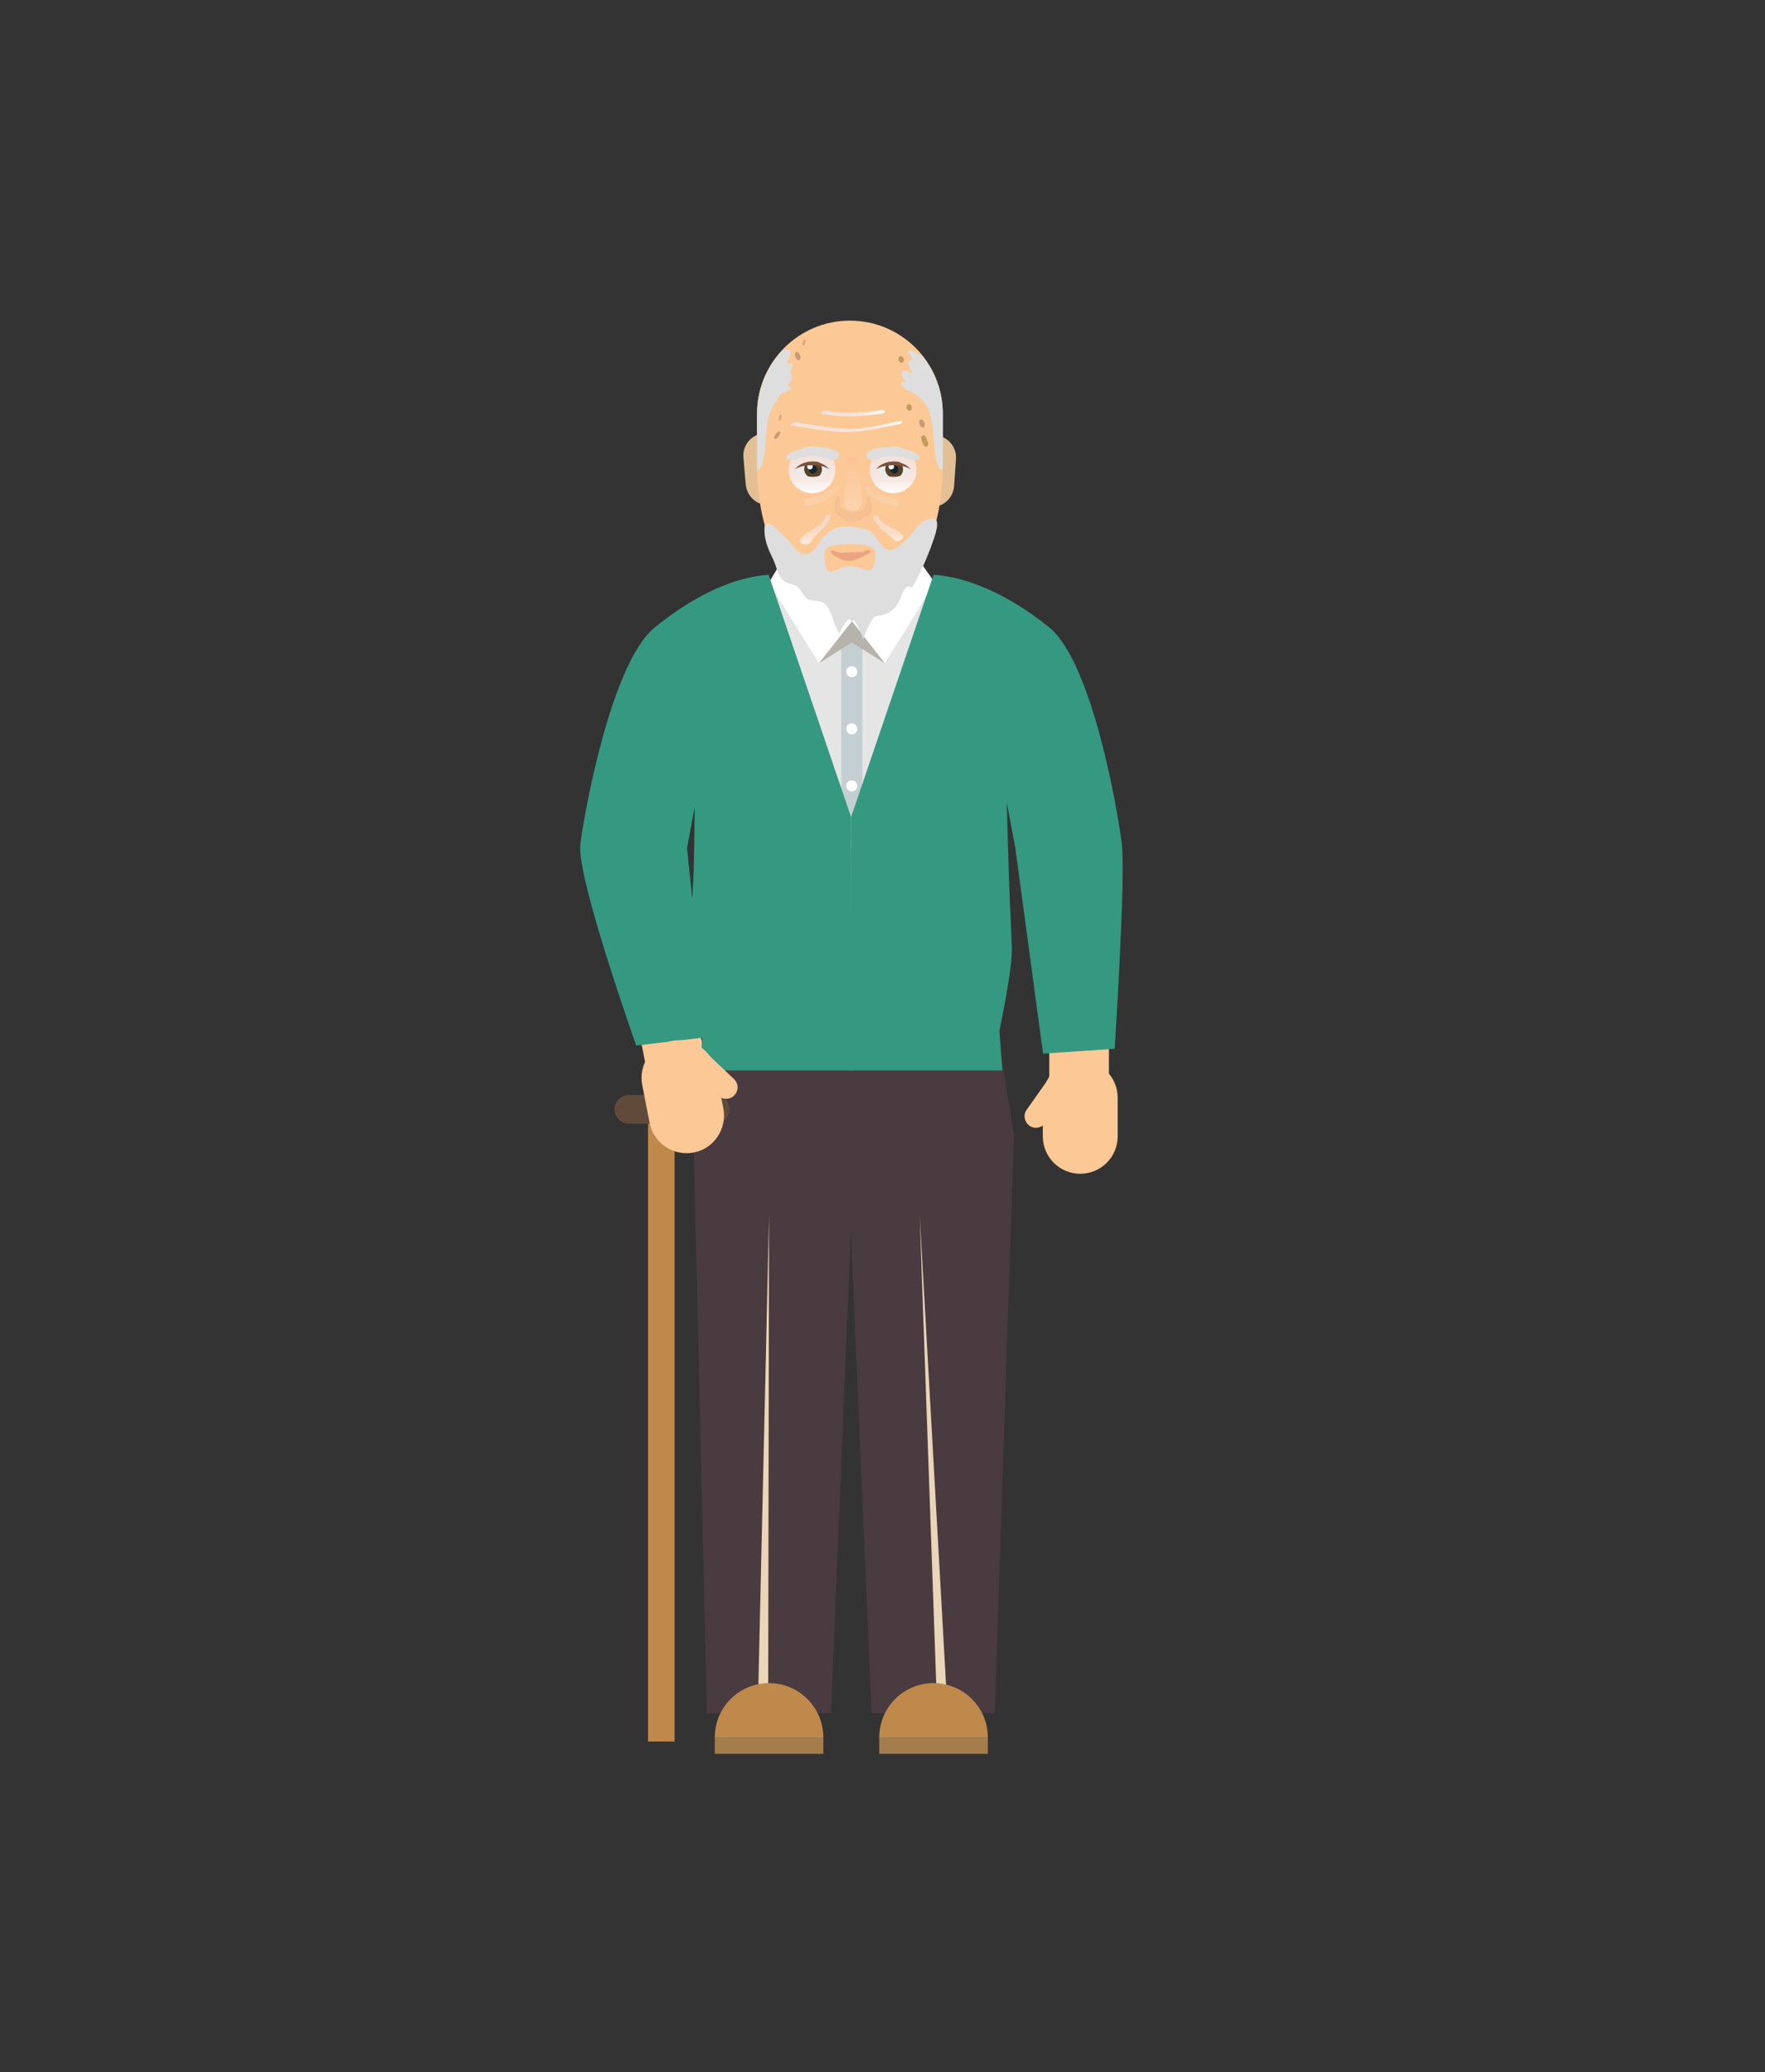 <?xml version="1.0" encoding="utf-8"?>
<!-- Generator: Adobe Illustrator 22.1.0, SVG Export Plug-In . SVG Version: 6.00 Build 0)  -->
<svg version="1.1" xmlns="http://www.w3.org/2000/svg" xmlns:xlink="http://www.w3.org/1999/xlink" x="0px" y="0px"
	 viewBox="0 0 764 897" style="enable-background:new 0 0 764 897;" xml:space="preserve">
<rect x="0" y="0" width="764" height="897" fill="#333333" stroke="none"/>
<style type="text/css">
	.st0{display:none;}
	.st1{display:inline;}
	.st2{fill:#502000;}
	.st3{fill:#FFCA9F;}
	.st4{fill:#7C3B11;}
	.st5{fill:#FBD2D0;}
	.st6{fill:#F27584;}
	.st7{fill:#F5949B;}
	.st8{fill:#344B5E;}
	.st9{fill:#3D566A;}
	.st10{fill:#B5581E;}
	.st11{fill:#FFDFAA;}
	.st12{fill:#B23C53;}
	.st13{fill:#F89A64;}
	.st14{fill:#425D73;}
	.st15{fill:#F7A9AC;}
	.st16{fill:#596B80;}
	.st17{fill:#9CA1AF;}
	.st18{fill:#55697D;}
	.st19{fill:#9D694A;}
	.st20{fill:none;}
	.st21{fill:#F9A877;}
	.st22{display:inline;fill:#D1D1D1;}
	.st23{display:inline;fill:#BABABA;}
	.st24{display:inline;fill:#FFCA9F;}
	.st25{display:inline;fill:#BC7950;}
	.st26{display:inline;fill:#F9A877;}
	.st27{display:inline;fill:#CF8558;}
	.st28{display:inline;fill:#324851;}
	.st29{display:inline;fill:#F9A98D;}
	.st30{display:inline;fill:#AB331A;}
	.st31{display:inline;fill:#464461;}
	.st32{display:inline;fill:#FBD2D0;}
	.st33{display:inline;fill:#403E59;}
	.st34{display:inline;fill:#6D677F;}
	.st35{display:inline;fill:#F7A9AC;}
	.st36{display:inline;fill:#D24862;}
	.st37{display:inline;fill:#B23C53;}
	.st38{fill:#EEC599;}
	.st39{fill:#4A3B40;}
	.st40{fill:#A0642F;}
	.st41{fill:#3CB6D3;}
	.st42{fill:#EAD5B8;}
	.st43{fill:#BE894A;}
	.st44{fill:#A47D4D;}
	.st45{fill:#E5E5E5;}
	.st46{fill:#FCC996;}
	.st47{opacity:0.51;fill:#BE894A;}
	.st48{fill:#C3CFD2;}
	.st49{fill:#FFFFFF;}
	.st50{fill:#B6B3AD;}
	.st51{fill:#349980;}
	.st52{fill:#604B3B;}
	.st53{fill:#E2BF95;}
	.st54{fill:url(#SVGID_1_);}
	.st55{fill:url(#SVGID_2_);}
	.st56{opacity:0.67;}
	.st57{fill:url(#SVGID_3_);}
	.st58{fill:url(#SVGID_4_);}
	.st59{fill:#DEDEDE;}
	.st60{fill:#C6995E;}
	.st61{fill:#C89B75;}
	.st62{fill:#D7A67D;}
	.st63{opacity:0.17;}
	.st64{fill:url(#SVGID_5_);}
	.st65{fill:url(#SVGID_6_);}
	.st66{fill:#EBA481;}
	.st67{fill:url(#SVGID_7_);}
	.st68{fill:url(#SVGID_8_);}
	.st69{fill:#EAEBEA;}
	.st70{fill:#59422B;}
	.st71{fill:#192629;}
	.st72{fill:#7C523C;}
	.st73{opacity:0.54;}
	.st74{fill:#F0B98B;}
	.st75{opacity:0.41;fill:url(#SVGID_9_);}
</style>
<g id="Layer_1" class="st0">
	<g id="Layer_1_1_" class="st1">
		<g id="_Group_">
			<path class="st2" d="M483.4,741.8c2.5,3.3,1.5,6.2-6.7,7.3c-15.1,2.5-30.8-0.6-45.2-5c-11.9-4.1-17.4-5.7-16.8-15h0.5
				c6.6,7.8,24.5,11.2,34.2,13.7C458.7,745.5,473.7,747.3,483.4,741.8z"/>
			<path class="st3" d="M478.1,491.8c1.6,3.2,4.2,8.9,1.2,12.2l-1.1,0.2c0.3,1.5,0.5,3.1,0.5,4.7c-0.2,4.6-2.7,4.6-5,0.7
				c-2.2-3.5-2.3-7.8-4.4-11.5c2.4,9.5,3.4,18.3,0.8,18.4c-4,2.3-6.3-17.8-9.3-24.9h-0.2c1,9.6,3.1,16.6,0.3,25.3
				c-1.2,0.1-3.1,3.9-4,1.6h0.1c-0.4-10.4-3.1-24.8-7.6-33.7l-0.2,0.1c2.5,6-4.8,28-13.5,16.3l1.3-0.1c3-5,5.8-18.2,5.6-25.4
				c8.4-0.8,16.9-1,25.3-0.7c0,0.7,0,1.3,0,2h0.1c1.8,1.3,2.7,3.9,3.9,5.7C473.9,485.7,476.3,488.4,478.1,491.8z"/>
			<path class="st4" d="M461.6,728c5.4,2.3,17.9,8.6,21.8,13.8c-9.6,5.5-24.7,3.7-34,1.1c-9.7-2.5-27.6-5.9-34.2-13.7h-0.5
				c0-0.2,0-0.3,0-0.5c5.5-0.2,13.5-2.4,21-5.4c1.4-0.5,2.8-1.1,4.1-1.7c0,0.3,0,0.7-0.1,1C446.4,721.8,455.3,725.7,461.6,728z"/>
			<path class="st5" d="M460.7,464.5c3.2-0.4,6-0.7,8.1-0.8c0.1,4.1-0.8,7.2-0.9,11.2c-8.4-0.3-16.9-0.1-25.3,0.7
				c-0.4,0-0.8,0.1-1.3,0.1c0.4-3.3,0.6-6.6,0.7-10C446.9,465.2,454.8,465.2,460.7,464.5z"/>
			<path class="st6" d="M387.3,285.2c1.1-2.1,2.2-4.3,3.2-6.5c0.8,0.9,1.6,1.9,2.3,2.9h0.1"/>
			<path class="st6" d="M468.8,463.7c-2.1,0.1-4.9,0.4-8.1,0.8v-3.9"/>
			<path class="st7" d="M460.8,460.7v3.9c-5.9,0.7-13.9,0.7-18.7,1.2"/>
			<path class="st7" d="M377.6,289.8l0.4-0.3c1.3,1.5,2.7,2.9,4,4h0.4c1.7-2.5,3.4-5.3,5-8.2"/>
			<path class="st7" d="M406.3,450.1h-24.5"/>
			<path class="st8" d="M430.4,501.9c9.6,75.2,15.5,148.1,9.3,219.8c-1.3,0.6-2.7,1.2-4.1,1.7l-0.4-0.9c-2.5-11.8-0.6-122-6.3-163.7
				c-2.3-17.6-9.5-77.3-15.7-98.7h12.1h0.2C427.6,474.2,428.6,487.5,430.4,501.9z"/>
			<path class="st9" d="M435.3,722.4l0.4,0.9c-7.4,3-15.5,5.2-21,5.4c0.2-2.1,0.6-4.3,1.1-6.3h0.2c-0.1-50.1-2.7-105.2-10.9-153.3
				c-1-4.3-15.8-74.3-32.7-68l0.4-38.2h9.1V460h31.4c6.2,21.5,13.4,81.1,15.7,98.7C434.6,600.4,432.8,710.5,435.3,722.4z"/>
			<path class="st10" d="M413.3,460h-31.4v-10h42.3c0.5,3.3,1,6.6,1.4,9.9h-0.2L413.3,460z"/>
			<path class="st6" d="M424.1,450h-17.8"/>
			<path class="st5" d="M387.3,285.2c-1.6,2.9-3.3,5.7-5,8.2h-0.4c-1.3-1.2-2.6-2.5-4-4c-4.2-4.8-6.3-10.9-7.9-16.3l-1-0.1v-1h0.1
				c0.9,0,1.8-0.1,2.7-0.1c2.4-0.3,4.8-0.8,7.1-1.5c0.3,0,0.6,0.1,0.9,0.2c4.7,1,6.9,3.9,10.6,8.2
				C389.5,280.9,388.4,283.1,387.3,285.2z"/>
			<polyline class="st11" points="381.9,450 381.9,460 381.9,462.9 372.8,462.9 			"/>
			<path class="st12" d="M359.6,288.8c3.3-5,8.6-10.8,9.3-15.9l1,0.1c1.8,5.5,3.8,11.6,8,16.4l-0.4,0.3"/>
			<path class="st13" d="M379.8,270.1l-0.8,0.3c-2.3,0.7-4.7,1.1-7.1,1.4"/>
			<path class="st4" d="M352.9,728.2c7.2,1.2,14.4,1.7,21.7,1.6c0.6,1.8,0.9,3.8,1,5.7c0,0.4-0.1,0.9-0.1,1.3
				c-5,1-10.3,3.2-15.2,4.3c-6.6,1.2-13.1,3.4-20.1,4.4c-7.9,1.2-25.9,5.6-32.9-1.2c1.4-2.5,3.3-4.6,5.6-6.2
				c6.3-5,24.5-10.6,33.3-11.2l0.1-0.2C348.4,727.3,350.6,727.8,352.9,728.2z"/>
			<path class="st14" d="M374.6,729.8c-7.3,0.1-14.5-0.4-21.7-1.6c-2.9-15.5-16.5-113.4-20.1-141.1c-1.7-12.5-5-57.6-6.3-69.2
				c-1.9-19.5,0.3-38.4,2.5-57.9h30.3v2.9h13.5l-0.4,38.2c-0.6,0.2-1.1,0.5-1.7,0.9l0.1,0.2c-22.9,15.6-13.3,166.9-0.2,217.9
				C372.3,723.2,373.6,726.4,374.6,729.8z"/>
			<path class="st2" d="M375.5,736.8c-0.8,6.9-3.7,7.8-10.2,9.5c-14.7,3.7-29.7,6.1-44.9,7.2c-10,0.5-16-3.3-13.1-9.3
				c7,6.8,25,2.4,32.9,1.2c6.9-0.9,13.5-3.1,20.1-4.4C365.2,740,370.5,737.8,375.5,736.8z"/>
			<polyline class="st11" points="372.8,462.9 359.3,462.9 359.3,460 359.3,450 			"/>
			<path class="st15" d="M341.4,281.4l0.3,0.3c1.2-1.4,2.4-2.7,3.8-3.8c1.3,6.8,5.4,12.1,10.5,16.8c1.2-1.8,2.5-3.7,3.9-5.8"/>
			<path class="st15" d="M297.9,474.6c0,0.7-0.6,1.4-1.3,1.3c-6.2-0.4-13.4-0.8-17.8-0.8c-0.7,0-1.2-0.5-1.2-1.2"/>
			<path class="st15" d="M359.3,450h-40.1"/>
			<path class="st13" d="M371.9,271.8c-0.9,0.1-1.8,0.1-2.7,0.1h-0.1c-2.4,0-4.7-0.5-6.8-1.6"/>
			<path class="st5" d="M369.1,272v1c-0.7,5.1-6,10.9-9.3,15.9c-1.4,2.1-2.8,4.1-3.9,5.8c-5.1-4.7-9.2-10-10.5-16.8
				c4.3-3.7,11.4-6.3,16.9-7.5C364.4,271.5,366.8,272,369.1,272z"/>
			<path class="st10" d="M329,460h-9.9c0-3.3,0-6.7,0-10h40.1v10H329z"/>
			<path class="st16" d="M352.9,728.2c-2.3-0.4-4.5-0.9-6.6-1.7c-1-0.3-1.9-0.9-2.6-1.6l2.1-0.4C328.1,672,320.3,588,318.5,504.2
				c0-0.3,0-0.6,0-0.9c-0.3-15,0.5-28.8,0.6-43.4h9.9c-2.2,19.6-4.4,38.5-2.5,57.9c1.3,11.6,4.6,56.8,6.3,69.2
				C336.4,614.8,350,712.7,352.9,728.2z"/>
			<path class="st7" d="M304.9,468.5c-1.1-0.1-3.1,3.7-4.9,6c-0.7,0.9-2.1,0.4-2.2-0.7"/>
			<path class="st3" d="M312.6,503.3l0.6,1c-7.7,10.2-16-10.3-14-16.3H299c-3.8,9.3-5.4,20.8-5.1,31.2h0.1c-0.8,2.4-2.7,1.8-3.9,1.7
				c-3.4-8.5-2.1-15.7-1.8-25.3h-0.2c-2.5,7.2-3.1,27.4-7.2,25.5c-2.6,0.1-2.4-8.7-0.8-18.4c-1.9,3.7-1.7,8-3.6,11.7
				c-2,4.1-4.5,4.2-5-0.3c-0.1-1.6,0-3.1,0.1-4.7l-1.1-0.1c-3.3-3-1-8.9,0.3-12.2c1.5-3.5,3.7-6.4,5.5-9.6c1.1-1.8,1.8-4.5,3.5-5.9
				h0.1c0-0.7-0.1-1.4-0.1-2c8.4-0.9,16.8-1.3,25.3-1.1C305.5,485.6,309.2,498.6,312.6,503.3z"/>
			<path class="st5" d="M297.9,476c2,0.1,5.4-7.6,7-7.5c0.4,3.4,0.9,6.7,1.5,10c-0.4,0-0.8,0-1.2-0.1c-8.4-0.1-16.9,0.2-25.3,1.1
				c-0.3-3.1-1.4-1.4-2-2.6c-0.4-0.8,0.2-1.7,1.1-1.7C283.8,475.1,291.5,475.7,297.9,476z"/>
		</g>
		<path class="st6" d="M447,470.7c0.9,0,1.5-0.7,1.5-1.5c0-0.9-0.7-1.6-1.5-1.6s-1.5,0.7-1.5,1.6C445.5,470,446.1,470.7,447,470.7z"
			/>
		<path class="st6" d="M300.6,475.3c0.8,0,1.4-0.6,1.4-1.4s-0.6-1.4-1.4-1.4s-1.4,0.6-1.4,1.4C299.2,474.6,299.8,475.3,300.6,475.3z
			"/>
		<path class="st17" d="M321.5,484.3c4.8-5,9.7-10.1,15.2-14.3c1.3-1,0-3.1-1.3-2.1c-5.7,4.4-10.7,9.6-15.7,14.7
			C318.6,483.7,320.4,485.5,321.5,484.3z"/>
		<path class="st17" d="M406.2,466.7c6,3.3,11.3,7.9,16.7,12c1.3,1,2.5-1.2,1.3-2.1c-5.5-4.1-10.7-8.7-16.7-12
			C406,463.7,404.8,465.9,406.2,466.7L406.2,466.7z"/>
		<path class="st17" d="M367.9,463.4c1.2,13.3,0.3,25.6,1.2,38.8c0,0.3,0.3,0.6,0.6,0.6c0.2,0,0.4-0.1,0.5-0.3
			c2.1-2.9,4.7-6.2,7.9-7.9c0.2-0.1,0.3-0.3,0.3-0.5c-0.3-10.5,0.4-20-0.4-30.4c-0.1-0.8-1.3-0.8-1.3,0c0.6,8.4-0.1,15.8,0.1,24.1
			c0.1,1.6,0.8,5.6-0.4,6.2c-2.8,1.5-5,4.7-6.9,7.1c-0.8,1,0.6,0.9,0.5-0.1c-0.1-1.5-0.2-3.1-0.3-4.7c-0.2-4.1-0.4-8.1-0.6-12.2
			c-0.4-7.3,0.4-13.5-0.3-20.8C369.1,462.6,367.8,462.6,367.9,463.4L367.9,463.4z"/>
		<path class="st18" d="M345.9,460.9c0,3.2,5,3.2,5,0"/>
		<path class="st18" d="M330.2,450v11.4c0,3.2,5,3.2,5,0V450"/>
		<path class="st18" d="M408.8,460.6c0,3.2,5,3.2,5,0"/>
		<path class="st18" d="M393.1,449.7V461c0,3.2,5,3.2,5,0v-11.3"/>
		<path class="st19" d="M445.3,730.5c1.2-2.7,4.3-4.5,7.1-5.2c1.6-0.4,0.9-2.8-0.7-2.4c-3.4,0.8-7.1,3.1-8.6,6.3
			C442.4,730.7,444.6,731.9,445.3,730.5L445.3,730.5z"/>
		<path class="st19" d="M452.5,734.1c1.6-3,5.2-4.8,8.4-5.7c0.7-0.2,1-0.9,0.9-1.5c-0.2-0.7-0.9-1-1.5-0.9c-3.8,1-8,3.2-9.8,6.8
			C449.6,734.2,451.8,735.5,452.5,734.1z"/>
		<path class="st19" d="M459.7,736.5c2.3-2.4,5.5-3,8.2-4.8c1.3-0.9,0.1-3-1.3-2.1c-2.9,1.9-6.3,2.6-8.7,5.2
			C456.8,735.9,458.6,737.7,459.7,736.5z"/>
		<path class="st19" d="M321,734.2c3.1,0.9,4.6,3.9,7.2,5.5c0.6,0.3,1.4,0.1,1.7-0.5c0.3-0.6,0.1-1.3-0.4-1.6
			c-1.2-0.9-2.3-1.8-3.3-2.9c-1.3-1.3-2.8-2.2-4.5-2.8c-0.7-0.2-1.4,0.2-1.5,0.9C320,733.3,320.4,734,321,734.2L321,734.2z"/>
		<path class="st19" d="M326.4,731.2c3.4,0.9,6.1,3.2,8.2,5.9c1,1.3,2.8-0.5,1.8-1.8c-2.3-3.1-5.6-5.4-9.3-6.5
			c-0.7-0.1-1.3,0.3-1.5,1C325.5,730.4,325.8,731,326.4,731.2z"/>
		<path class="st19" d="M332.8,728.8c2.7,1.5,6.3,2.3,7.4,5.5c0.6,1.5,3,0.8,2.4-0.7c-1.5-4-5.1-5.1-8.6-7c-0.6-0.3-1.4,0-1.7,0.6
			C332.2,727.7,332.3,728.4,332.8,728.8L332.8,728.8z"/>
		<path class="st20" d="M2158.5,223.7"/>
		<path class="st20" d="M-500.3,223.7"/>
		<path class="st3" d="M364.8,269.6"/>
		<path class="st3" d="M362.1,267.5"/>
		<path class="st21" d="M362.2,267.5"/>
		<path class="st21" d="M364.8,269.5"/>
	</g>
	<g id="Layer_2_1_" class="st1">
		<path class="st21" d="M379.8,264.2c-2.9,1.6-5.9,2.5-9,2.5c-2.5,0-5-0.6-7.6-1.8c-1-0.5-2-1.1-3-1.8c4,1.7,8.6,0.4,13.1-1.4"/>
		<path class="st3" d="M373.2,261.7c-4.5,1.8-9.1,3.1-13.1,1.4"/>
		<path class="st13" d="M370.3,275.8c0.7-2.6,1.7-6.7,0.4-9.2c3.1,0,6.1-0.9,9-2.5c0,3.3-2.2,6.7-2.1,10.1"/>
		<path class="st13" d="M361.5,274.4c0-3.1,2-6.3,1.6-9.6c2.6,1.2,5.1,1.8,7.6,1.8c1.3,2.5,0.3,6.5-0.4,9.2"/>
	</g>
	<path class="st22" d="M418.7,169.7c-7.4,2.3-15.9,1.9-24.1,1.1c-13-0.7-34.1-1.4-44.3-9.7c0.8,2.4,2,4.5,2.4,7
		c-5.3,0.3-15-0.9-19.1-4.3c1.8,4.4,4.8,8.6,8.2,11.1c0.2-0.4,0.4-0.8,0.6-1.2c4.9,3.1,14.2,4.5,20.7,4.2c-2.6-0.9-4.5-2.5-5.1-4.6
		c14.6,4.7,31.6,8.4,47.1,6.5c3.1-0.4,6.2-1,9.2-1.9c5.9-1.8,11.5-4.7,16.3-9C426.8,169.3,422.6,169.4,418.7,169.7z"/>
	<path class="st23" d="M331.1,195.3c0.6-2.2,1.3-4.3,2-6.1c0.7-2.4,1.9-4.5,3.3-6.5c0.3-0.5,0.7-1,1.1-1.5c1.6-2.1,3.2-4.2,4.4-6.5
		c-3.4-2.5-6.4-6.7-8.2-11.1c-1-2.5-1.7-5.1-1.7-7.4c-0.3,0.2-0.6,0.4-0.9,0.6c-8.1,6.6-8.9,19.5-9.7,28.5c-0.1,1.2-0.1,2.4-0.2,3.6
		C323.4,191.8,327.5,194.3,331.1,195.3z"/>
	<path class="st23" d="M352.7,168c-0.4-2.4-1.6-4.5-2.4-7c10.2,8.3,31.3,9.1,44.3,9.7c8.1,0.8,16.7,1.2,24.1-1.1
		c-0.2,0-0.4,0-0.6,0.1c5.7-2.1,5.7-9,7.7-13.6c-3.9,6-15.6,2.3-25.1-1.2c-5.4-3.7-12.3-6.2-19.5-7.5h-23.8c-0.5,0.1-1,0.2-1.5,0.3
		c-7.3,2-17.7,4-23.9,8.4c0,2.4,0.7,4.9,1.7,7.4C337.7,167.1,347.5,168.3,352.7,168z"/>
	<path class="st23" d="M405.2,182.5c0,5.1-0.5,10.6-1.3,16.2c2.9-0.8,6.5-1.6,9.4-1.9l0.3,0h0c1-5.7,1.5-12.6,0.7-19.2
		c-2.9,0.9-6,1.5-9.2,1.9C405.2,180.6,405.2,181.6,405.2,182.5z"/>
	<path class="st22" d="M403.4,197.8c-1.1,9.2-3,18.3-5,25c-1,3.6-2.1,6.6-3.1,8.5l-1.3-2.1c-14.3-9.3-33.1-6.4-43.7,2.8
		c-0.5,0.4-0.9,0.8-1.3,1.2c-2.8-4.3-6.8-7.9-10.1-12.2c-3-12-5.9-25.4-3.3-37.5c-1.4,2.1-2.6,4.2-3.2,6.6c-0.7,1.9-1.3,4-1.9,6.2
		c-3.6-1-7.7-3.4-10.1-6.2c-0.1,5.3,0,10.5,1.9,15.8c1-1.6,2.9-2.8,6-3.2c0.2,0.6,0.3,1.1,0.4,1.7c0.3,1.3,0.5,2.6,0.7,3.9
		c0.4,3.2,0.6,6.4,0.6,9.7c0.1,1.9,0.2,3.9,0.3,5.8c0,0.6,0.1,1.2,0.1,1.8c0.1,1.7,0.2,3.5,0.2,5.3c4,9,13,15.4,24.5,18.1
		c13,3.1,39.4,1,52.2-8.6c2.1-5.8,1.1-12.1,0.7-18.4c0-0.9-0.1-1.8-0.1-2.7c0-1.3,0-2.7,0.1-4.2c0.2-2.7,0.5-5.6,0.7-8.5
		c0.2-2.5,0.4-4.9,0.4-7.1c1.1,0.3,2,0.7,2.9,1.2c0.4-1.5,0.7-3.2,0.9-5l-0.3,0C409.8,196.1,406.3,196.9,403.4,197.8z"/>
	<path class="st24" d="M409.1,207.7c3.8,0.2,4.7,8-1,8.5c-0.1,1.5-0.2,2.9-0.2,4.2c0,0.9,0,1.8,0,2.7c9.4-3.3,11.8-16.4,4.6-21.2
		c-0.8-0.5-1.8-1-2.9-1.3C409.6,202.7,409.4,205.2,409.1,207.7z"/>
	<path class="st25" d="M409.1,207.7c-0.3,2.9-0.7,5.8-1,8.5C413.8,215.6,412.9,207.9,409.1,207.7z"/>
	<path class="st26" d="M336.4,182.7c-2.9,12.1-0.4,25.5,2.3,37.6c3.2,4.3,7,8,9.8,12.4c0.4-0.4,0.9-0.8,1.3-1.1
		c-7.5-8.6-7.2-21.4-6.9-31.6c0.3-5.5-0.9-14.1,6.7-15.4c7.6-1.3,15.2,1,22.9-1.5c-1.8,0-3.3-0.8-4.9-1.6c3.4,0,6.7,1.8,10.1,2.4
		c4.3,1,8.8,1.3,13.4,1c4.8-0.2,9.3-1.1,14-2.3c0-1,0-2,0-2.9c-15.4,1.9-32.5-1.8-47.1-6.5c0.6,2.1,2.5,3.6,5.1,4.6
		c-6.5,0.4-15.9-1-20.7-4.2c-0.2,0.4-0.4,0.8-0.6,1.2c-1.2,2.3-2.8,4.4-4.4,6.5C337.1,181.7,336.8,182.2,336.4,182.7z"/>
	<path class="st24" d="M377.7,183.8c-3.4-0.5-6.7-2.4-10.1-2.4c1.5,0.8,3.1,1.6,4.9,1.6c-7.6,2.6-15.2,0.2-22.9,1.5
		c-7.6,1.3-6.4,9.9-6.7,15.4c-0.3,10.2-0.6,23,6.9,31.6c10.9-8.8,29.8-11.4,43.8-1.7l1.2,2.1c1-1.8,2.2-4.8,3.3-8.4
		c2.1-6.7,4.3-15.8,5.6-24.9c0.8-5.5,1.3-11.1,1.3-16.2c-4.7,1.2-9.3,2.1-14,2.3C386.6,185.1,382,184.8,377.7,183.8z"/>
	<path class="st23" d="M376.6,258.1c10.9-1.3,21-5,26.4-10.8c1.8-1.9,3-3.9,3.8-6c-13.1,9.3-39.5,10.8-52.4,7.4
		c-11.4-3-20.3-9.6-24.1-18.7c-0.1,6.2-0.3,12.9,4,17.9c4.9,5.6,13.7,8.9,23.5,10.2l4.4,9.4l17.6,2.6"/>
	<path class="st24" d="M329.7,207.4c-0.1-1.3-0.3-2.6-0.6-3.9c-0.1-0.6-0.2-1.2-0.4-1.7c-3.2,0.3-5,1.5-6.1,3
		c-1.8,2.6-1.5,6.2-1.1,8.8c1,4.4,3.3,7.2,6.9,8.7c0.6,0.2,1.2,0.5,1.8,0.6c-0.1-1.9-0.1-3.8-0.1-5.8
		C323,214.3,326.7,206.4,329.7,207.4z"/>
	<path class="st25" d="M330.1,217.1c0-3.3,0-6.5-0.4-9.7C326.7,206.4,323,214.3,330.1,217.1z"/>
	<path class="st27" d="M375.2,191.4c-1.4,3.7-2,8.2,0.2,11.8c0.9,1.5,3.5,2.4,5,3.2c5.6,3.1,1.3,9.1-2.1,10.9c-1.8,1-4.3,0.6-6.3,1
		c-0.1,0-0.2,0.2,0,0.2c6.4,2.4,12-2,12.9-7.3c0.4-2.6-1.1-4.5-3.3-6.1c-2.4-1.7-4.3-2.4-5-5.2c-0.7-2.8-1.3-5.8-1.1-8.7
		C375.4,191.4,375.3,191.4,375.2,191.4L375.2,191.4z"/>
	<path class="st27" d="M368.9,216.5c1.3,0.4,2.2-0.1,3.2-0.8c0.5-0.3,0.4-1-0.3-1c-1.4,0.1-2.8,0.2-3.1,1.6
		C368.8,216.4,368.9,216.5,368.9,216.5L368.9,216.5z"/>
	<path class="st28" d="M362.8,200.5c0,2.3-2.2,4.2-4.9,4.2c-2.7,0-4.9-1.9-4.9-4.2c0-2.3,2.2-4.2,4.9-4.2
		C360.6,196.3,362.8,198.2,362.8,200.5z"/>
	<path class="st28" d="M395.1,200.5c0,2.3-2.2,4.2-4.9,4.2c-2.7,0-4.9-1.9-4.9-4.2c0-2.3,2.2-4.2,4.9-4.2
		C392.9,196.3,395.1,198.2,395.1,200.5z"/>
	<path class="st29" d="M346.7,209.6c0.2,1.6,1.4,2,3.1,2.7c2.3,1,3.7,2.2,6.4,2.4c3,0.2,3.8-3.4,1.5-4.6c-2.6-1.3-5.7-1.9-8.7-2.2
		c-0.8-0.1-1.5,0.4-1.9,0.9C346.9,209.1,346.7,209.4,346.7,209.6L346.7,209.6z"/>
	<path class="st29" d="M390.7,213.3c2.1,0.5,3.9,0.1,6-0.3c5.3-1,3-8.3-2.2-7c-2,0.5-3.7,1.1-5.3,2.4
		C387.4,210,388.3,212.7,390.7,213.3L390.7,213.3z"/>
	<path class="st23" d="M350.6,188.4c3-1.3,5.7-0.9,8.8-1.5c1.8-0.3,4.1-1.8,2.2-3.5c-3.2-2.7-14,0.4-11.7,4.8
		C350,188.4,350.3,188.4,350.6,188.4L350.6,188.4z"/>
	<path class="st23" d="M397,187.1c-0.6-1.9-1.1-2.7-3.2-3.9c-1.8-1-4.4-1.4-6.3-0.5c-1.3,0.6-1.2,1.9-0.4,2.8c1,1.1,2.4,1.2,4,1.5
		c1.4,0.3,3.8,0.1,5,0.7C396.5,187.9,397.1,187.5,397,187.1L397,187.1z"/>
	<path class="st30" d="M360.3,232.9c7.8,4.3,17,3.1,24.8-0.7c1.4-0.7,0.1-2.5-1.2-1.8c-7,3.5-15.2,4.6-22.3,0.7
		C360.2,230.4,358.9,232.2,360.3,232.9L360.3,232.9z"/>
</g>
<g id="Layer_3" class="st0">
</g>
<g id="Layer_2" class="st0">
	<path class="st31" d="M374.2,477.2c-1.2-1.7-1.6-3.9-0.8-6.5l0.1,0c-1.1-23.7-1.4-56.5-3.5-100.4c0-0.5-0.1-1-0.1-1.6l-0.6,0
		c-0.5-1.2-1.3-2.4-1.8-3.3c-8.2-14.7-17.5-33.9-16.8-51.1c0.2-3.8,1.2-8.8-0.6-12.5c-1.8-4.1-5-4-7.5-6.8c-3.1-3.6-4.5-2.1-4.9-7.9
		c-1.3,1.5-2.5,3.1-3.7,4.5c-10.1,11.8-19.7,13.9-25.5,28.7c-11.7,28.2-20.4,57.5-24.2,87.8c-2.1,17.1-8.3,48.7-6.8,65.6l1.7-5.3
		c11.8,5.3,16.3-1.5,25.7-0.1l0.3,9.9c1.6-3.2,4.3-30.5,4.7-34.3c0.7-6.4-1.1-51.5,16.1-100.5c1.5,17.8-10.6,59.4-3.4,74
		c4.9,10-13.2,39-1.5,47.9c3.3-3.3,12.4-38.2,16-40.8c3,10.8-3.5,14.8-12,17.9c-0.7,8.1-2.6,15-4,22.9c-0.7,4.8-1.6,12.6-2.8,17.5
		l4.8,1.6c9.7,3.3,36.5,3.2,44.5-2.8C369.7,480.4,372,478.9,374.2,477.2z"/>
	<path class="st32" d="M368.1,263.9l0,0.9c0,0.1,0.1,0.3,0.1,0.4c1.6,5.2,5.1,10.9,8.8,15.8c2.1,2.7,4.2,5.2,6.1,7.3l0.4,0.1
		c1.3-7.3,2.5-14.4,3.5-20.9c-3.1-2.5-6.6-4.6-10.4-5.6C374,263.3,371.1,263.8,368.1,263.9C368.1,263.9,368.1,263.9,368.1,263.9z"/>
	<path class="st33" d="M373.4,470.7c-0.8,2.6-0.5,4.8,0.8,6.5c7.2,10.1,44.1,6.2,52.1,4.2c-0.7-14.1,0-27.4-0.9-41.7
		c-4-1.4-9.7-2.7-12.7-5.3c-4.6-4-2.3-5.8-3-12c4.4,3.1,10,5.2,15,7.9c-0.7-8.2-1.6-16.3-2.9-24.4c-3.3-22.3-2.3-49.1-7.1-71
		c7.4,17.8,15,40,20.5,66c5.3,24.9,6.4,46.2,7,64.9c8.6-1,18.1-1.1,26.7-2.1c-3.3-27.1-7.6-49.5-11.2-65.8c0,0-9.3-53-29.4-89
		c-7.2-12.8-15.5-16.6-25-27.4c-0.9-1-2.2-2.3-3.8-3.7c-0.1,6.2-0.3,6.5-2.4,10.5c-1.8,3-5,2.8-6.4,6.2c-1.7,4.7,0.4,7.9,1.8,12
		c5.2,17.7-9.1,41.9-18.2,56.6c-1.4,2-3.5,4.5-4.2,7.2c0.9,19.4,1.8,38.8,2.6,58.3C373.2,443,372.8,456.3,373.4,470.7z"/>
	<path class="st34" d="M322.7,417.7c-0.2,3.8,2.9,21.2,2.5,25c8.5-3.1,14.9-7,12-17.9C333.6,427.3,326,414.4,322.7,417.7z"/>
	<path class="st34" d="M359,307.5c-2.3-10.2-4.6-11.7-6.5-20.5c-1.3-6.1-2.4-11.4-3.1-15.4c-0.1-0.6-0.2-1.2-0.3-1.7
		c-2,6.4-6.9,12.1-11.3,17.4c0.3,5.8,1.7,4.2,4.9,7.9c2.5,2.8,5.7,2.7,7.5,6.8c1.8,3.7,0.8,8.7,0.6,12.5
		c-0.7,17.2,8.5,36.4,16.8,51.1c0.4,0.8,1.3,2,1.8,3.3l0.6,0c-0.3-5.9-0.6-11.9-0.9-18.1C367.1,342.9,363,325.4,359,307.5z"/>
	<path class="st32" d="M357.2,284.5c5.9-4.4,9-12.4,10.9-19.3l0.1,0c0-0.1-0.1-0.3-0.1-0.4l0-0.9c-4.7,0.2-9.3-0.3-12.6,1.1
		c-1.9,0.9-4.1,4.8-6,6.6l0,0c0.7,4,1.8,9.3,3.1,15.4l0.1,0C354.3,286.4,355.8,285.6,357.2,284.5z"/>
	<path class="st35" d="M352.5,287L352.5,287c1.8,8.8,4.1,10.3,6.4,20.5c1.1-5.1,3-10.2,4.2-15l0.4-0.4c-0.7-6.1-4.8-1.8-6.4-7.5
		C355.8,285.6,354.3,286.4,352.5,287z"/>
	<path class="st36" d="M369,350.6c0.1,0.3,0.2,0.7,0.2,1c2.4-10.4,5-23,7.6-36.1c-2-7.7-4.4-15.1-6.1-22.5l-0.5-1.2
		c-2.4,0.1-4.3,0.2-6.7,0.3l-0.4,0.4c-1.2,4.8-3.1,9.9-4.2,15C363,325.4,367.1,342.9,369,350.6z"/>
	<path class="st37" d="M357.2,284.5c1.6,5.7,5.7,1.4,6.4,7.5c2.4-0.1,4.3-0.2,6.7-0.3c3-5.2,6.3-4.2,6.8-10.7
		c-3.7-4.9-7.2-10.6-8.8-15.8l-0.1,0C366.2,272.1,363.1,280.1,357.2,284.5z"/>
	<path class="st34" d="M376.8,315.5c-2.6,13.2-5.2,25.8-7.6,36.1c-0.1-0.3-0.2-0.6-0.2-1c0.3,6.2,0.6,12.3,0.9,18.1
		c0,0.5,0.1,1,0.1,1.6c0.8-2.7,2.8-5.2,4.2-7.2c9.2-14.7,23.5-38.8,18.2-56.6c-1.4-4.1-3.5-7.4-1.8-12c1.4-3.4,4.6-3.2,6.4-6.2
		c2.1-3.9,2.3-4.3,2.4-10.5c-4.2-3.9-10-8.8-12.3-11.3c-0.1,0.3-0.1,0.7-0.1,1c-1,6.5-2.2,13.6-3.5,20.9
		C381.5,300.1,379.2,303.5,376.8,315.5z"/>
	<path class="st35" d="M370.3,291.7l0.5,1.2c1.7,7.5,4.1,14.8,6.1,22.5c2.3-11.9,4.7-15.3,6.7-27l-0.4-0.1c-1.9-2.1-4-4.6-6.1-7.3
		C376.6,287.5,373.3,286.5,370.3,291.7z"/>
	<path class="st34" d="M409.6,422.5c0.7,6.2-1.6,8,3,12c3.1,2.5,8.7,3.9,12.7,5.3c-0.2-3.1-0.4-6.3-0.7-9.4
		C419.7,427.7,414,425.6,409.6,422.5z"/>
	
		<ellipse transform="matrix(0.999 -4.911523e-02 4.911523e-02 0.999 -19.343 18.277)" class="st34" cx="362.2" cy="402.7" rx="4.8" ry="5"/>
	
		<ellipse transform="matrix(0.999 -4.911523e-02 4.911523e-02 0.999 -20.932 18.368)" class="st34" cx="363.3" cy="435.1" rx="4.8" ry="5"/>
</g>
<g id="Layer_4">
	<g>
		<polygon class="st38" points="396.1,255.7 340.9,255.7 343.3,226.5 394,226.5 		"/>
		<polygon class="st39" points="438.9,490.9 430.6,741.6 377.3,741.6 368.3,533.3 359.7,741.6 306,741.6 300.1,488.2 308,446.3 
			431.6,446.3 		"/>
		<polygon class="st38" points="429.2,260.1 434.5,342.2 425.8,446.3 313.5,446.3 302.9,342.2 306.4,260.9 343.5,252.4 398.1,252.7 
					"/>
		<rect x="353" y="448.4" class="st40" width="30.1" height="10.6"/>
		<polygon class="st40" points="347,459 314.5,459 315.4,448.4 347,448.4 		"/>
		<polygon class="st40" points="424,459 389.5,459 389.5,448.4 423.2,448.4 		"/>
		<polygon class="st41" points="441.9,365.6 441.8,365.5 441.9,365.6 		"/>
		<polygon class="st42" points="332.5,741.6 332.9,526 328,741.6 		"/>
		<polygon class="st42" points="405.7,741.6 398.1,526 410.2,741.6 		"/>
		<path class="st43" d="M356.4,752.1h-47c0-13,10.5-23.5,23.5-23.5C345.9,728.6,356.4,739.2,356.4,752.1z"/>
		<rect x="309.4" y="752.1" class="st44" width="47" height="7.1"/>
		<path class="st43" d="M427.6,752.1h-47c0-13,10.5-23.5,23.5-23.5C417.1,728.6,427.6,739.2,427.6,752.1z"/>
		<rect x="380.6" y="752.1" class="st44" width="47" height="7.1"/>
		<polygon class="st45" points="427,259.8 434.5,342.2 434.3,346.2 433.6,355.4 432.8,365 432.2,374.2 431.4,383.8 430.8,393 
			430.1,402.7 429.8,406.1 429.4,411.9 428.7,421.5 428,430.7 427.3,440.3 427.3,440.5 426.1,446.3 311.6,446.3 311.1,440.3 
			311,438.5 310.3,430.7 309.6,421.5 308.7,411.9 308,402.7 307.6,398.8 307.2,393 306.4,383.8 305.6,374.2 304.8,365 304,355.4 
			303.2,346.2 302.9,342.2 309.8,257.5 354.5,251.6 368.7,268.9 382.9,251.6 		"/>
		<rect x="454.2" y="452.6" class="st46" width="25.8" height="15.7"/>
		<path class="st47" d="M345.3,271.8v-0.9C345.6,271.2,345.5,271.5,345.3,271.8z"/>
		<path class="st48" d="M373.3,268.6v177.7h-9.2V268.6c1.5,0.2,3,0.3,4.6,0.3C370.3,268.9,371.8,268.9,373.3,268.6z"/>
		<polygon class="st49" points="368.7,268.9 368.7,269 367.2,270.9 364.2,274.7 360,280 354.5,287.1 350.1,280 344.4,270.9 
			332.7,252 333.1,251.7 339.5,241.1 354.5,251.7 		"/>
		<polygon class="st49" points="404.7,252 393.1,270.9 387.4,280 383,287.1 377.5,280 373.3,274.7 370.3,270.9 368.8,269 
			368.7,268.9 382.9,251.7 396.5,240.7 404.3,251.7 		"/>
		<path class="st47" d="M345.3,271.8v-0.9C345.6,271.2,345.5,271.5,345.3,271.8z"/>
		<path class="st49" d="M371.1,290.8c0,1.3-1.1,2.4-2.4,2.4c-1.3,0-2.4-1.1-2.4-2.4c0-1.3,1-2.4,2.4-2.4
			C370,288.4,371.1,289.5,371.1,290.8z"/>
		<path class="st49" d="M371.1,315.5c0,1.3-1.1,2.4-2.4,2.4c-1.3,0-2.4-1.1-2.4-2.4s1-2.4,2.4-2.4
			C370,313.1,371.1,314.2,371.1,315.5z"/>
		<path class="st49" d="M371.1,340.2c0,1.3-1.1,2.4-2.4,2.4c-1.3,0-2.4-1-2.4-2.4c0-1.3,1-2.4,2.4-2.4
			C370,337.8,371.1,338.9,371.1,340.2z"/>
		<path class="st49" d="M371.1,364.9c0,1.3-1.1,2.4-2.4,2.4c-1.3,0-2.4-1.1-2.4-2.4c0-1.3,1-2.4,2.4-2.4
			C370,362.5,371.1,363.6,371.1,364.9z"/>
		<path class="st49" d="M371.1,389.5c0,1.3-1.1,2.4-2.4,2.4c-1.3,0-2.4-1.1-2.4-2.4c0-1.3,1-2.4,2.4-2.4
			C370,387.2,371.1,388.2,371.1,389.5z"/>
		<path class="st49" d="M371.1,414.2c0,1.3-1.1,2.4-2.4,2.4c-1.3,0-2.4-1.1-2.4-2.4c0-1.3,1-2.4,2.4-2.4
			C370,411.9,371.1,412.9,371.1,414.2z"/>
		<polygon class="st50" points="354.5,287.1 368.7,278.1 383,287.1 368.8,269 		"/>
		
			<rect x="277.9" y="444.3" transform="matrix(0.981 -0.193 0.193 0.981 -81.688 64.531)" class="st46" width="25.8" height="15.7"/>
		<path class="st46" d="M483.8,491.9c0,9-7.3,16.2-16.2,16.2l0,0c-9,0-16.2-7.3-16.2-16.2v-16.7c0-9,7.3-16.2,16.2-16.2l0,0
			c9,0,16.2,7.3,16.2,16.2V491.9z"/>
		<path class="st46" d="M452.5,486.1c-1.6,2.2-4.7,2.8-6.9,1.2l0,0c-2.2-1.6-2.8-4.7-1.2-6.9l8.9-12.6c1.6-2.2,4.7-2.8,6.9-1.2l0,0
			c2.2,1.6,2.8,4.7,1.2,6.9L452.5,486.1z"/>
		<path class="st51" d="M332.7,248.8l35.7,104.9l0.3,109.7h-65.8l1.3-17.2c0,0-5.8-27.1-5.4-36.3c0.4-9.2,1.3-29,1.5-34.4
			c0.2-5.4,0.4-26.2,0.4-26.2l-3.3,17.9l8.5,81.8l-30.5,3.6c0,0-25.9-72.8-24.2-87c1.7-14.2,13.5-78.6,32-93.8
			C301.8,256.6,319,249.7,332.7,248.8z"/>
		<path class="st51" d="M404.1,248.8l-35.7,104.9l-0.3,109.7h65.8l-1.3-17.2c0,0,5.8-27.1,5.4-36.3c-0.4-9.2-1.3-29-1.4-34.4
			c-0.2-5.4-0.8-28.2-0.8-28.2l3.7,19.8l12,89l31-2.1c0,0,4.8-74.3,3.1-88.6c-1.7-14.2-12.8-78.6-31.4-93.8
			C435.6,256.6,417.8,249.7,404.1,248.8z"/>
		<g>
			<rect x="280.5" y="486.4" class="st43" width="11.5" height="267.5"/>
			<path class="st52" d="M315.7,480.2c0-3.4-2.8-6.2-6.2-6.2h-37.3c-3.4,0-6.2,2.8-6.2,6.2l0,0c0,3.4,2.8,6.2,6.2,6.2h37.3
				C312.9,486.4,315.7,483.7,315.7,480.2L315.7,480.2z"/>
		</g>
		<path class="st46" d="M281.2,486.1c1.7,8.8,10.3,14.5,19.1,12.8l0,0c8.8-1.7,14.5-10.3,12.8-19.1l-3.2-16.4
			c-1.7-8.8-10.3-14.5-19.1-12.8l0,0c-8.8,1.7-14.5,10.3-12.8,19.1L281.2,486.1z"/>
		<path class="st46" d="M310.9,474.3c2,1.9,5.1,1.8,7-0.2l0,0c1.9-2,1.8-5.1-0.2-7l-11.2-10.6c-2-1.9-5.1-1.8-7,0.2l0,0
			c-1.9,2-1.8,5.1,0.2,7L310.9,474.3z"/>
		<g>
			<path class="st53" d="M342.3,208.1c0.5,5.4-3.5,10.1-8.9,10.5l0,0c-5.4,0.5-10.1-3.5-10.6-8.9l-1-11.6
				c-0.5-5.4,3.5-10.1,8.9-10.5l0,0c5.4-0.5,10.1,3.5,10.6,8.9L342.3,208.1z"/>
			<path class="st53" d="M393.6,209c-0.4,5.4,3.6,10,9,10.4l0,0c5.4,0.4,10-3.6,10.4-9l0.8-11.6c0.4-5.4-3.6-10-9-10.4l0,0
				c-5.4-0.4-10,3.6-10.4,9L393.6,209z"/>
			<path class="st46" d="M408.1,179v21.7c0,10.7-1.2,44.8-25.4,55.4c-4.6,1.9-9.6,2.9-14.8,2.9c-5.2,0-10.2-1-14.8-2.9
				c-24.2-10.7-25.4-44.8-25.4-55.4V179c0-22.2,18-40.2,40.2-40.2C390.1,138.8,408.1,156.8,408.1,179z"/>
			<path class="st45" d="M404,195.1c0.1,1,0.3,1.9,0.5,2.7C404.3,197,404.1,196.1,404,195.1z"/>
			<g>
				<linearGradient id="SVGID_1_" gradientUnits="userSpaceOnUse" x1="342.324" y1="184.636" x2="390.716" y2="184.636">
					<stop  offset="0" style="stop-color:#F4E1DA"/>
					<stop  offset="0.47" style="stop-color:#F5E3DC"/>
					<stop  offset="0.701" style="stop-color:#F7E9E4"/>
					<stop  offset="0.879" style="stop-color:#FBF4F1"/>
					<stop  offset="1" style="stop-color:#FFFFFF"/>
				</linearGradient>
				<path class="st54" d="M342.8,184.2c7.6,1.1,14.7,2.6,22.3,2.8c8.5,0.2,15.8-1.9,24.1-3.4c1.2-0.2,2.4-1.6,0.4-1.3
					c-6.8,1.2-13.5,3.2-20.4,3.3c-8.5,0.2-16.4-1.6-24.7-2.8C343.8,182.7,341.3,184,342.8,184.2L342.8,184.2z"/>
			</g>
			<g>
				<linearGradient id="SVGID_2_" gradientUnits="userSpaceOnUse" x1="355.336" y1="178.815" x2="383.082" y2="178.815">
					<stop  offset="0" style="stop-color:#F4E1DA"/>
					<stop  offset="0.47" style="stop-color:#F5E3DC"/>
					<stop  offset="0.701" style="stop-color:#F7E9E4"/>
					<stop  offset="0.879" style="stop-color:#FBF4F1"/>
					<stop  offset="1" style="stop-color:#FFFFFF"/>
				</linearGradient>
				<path class="st55" d="M356,179.2c8.6,1.7,17.4,1.1,26-0.2c1.8-0.3,1.2-1.7-0.5-1.5c-7.9,1.3-16,1.8-23.9,0.3
					C356.3,177.5,354.3,178.8,356,179.2L356,179.2z"/>
			</g>
			<g class="st56">
				<linearGradient id="SVGID_3_" gradientUnits="userSpaceOnUse" x1="384.474" y1="234.321" x2="384.474" y2="222.965">
					<stop  offset="0" style="stop-color:#FFFFFF"/>
					<stop  offset="0.121" style="stop-color:#FBF4F1"/>
					<stop  offset="0.299" style="stop-color:#F7E9E4"/>
					<stop  offset="0.53" style="stop-color:#F5E3DC"/>
					<stop  offset="1" style="stop-color:#F4E1DA"/>
				</linearGradient>
				<path class="st57" d="M378.3,224.8c2,4.1,6,6,8.9,9.1c1.2,1.3,4.9-0.9,3.5-2.4c-2.9-3.1-8.5-3.6-10.5-7.6
					C379.4,222.3,377.3,222.9,378.3,224.8L378.3,224.8z"/>
			</g>
			<g class="st56">
				<linearGradient id="SVGID_4_" gradientUnits="userSpaceOnUse" x1="352.887" y1="235.547" x2="352.887" y2="222.637">
					<stop  offset="0" style="stop-color:#FFFFFF"/>
					<stop  offset="0.121" style="stop-color:#FBF4F1"/>
					<stop  offset="0.299" style="stop-color:#F7E9E4"/>
					<stop  offset="0.53" style="stop-color:#F5E3DC"/>
					<stop  offset="1" style="stop-color:#F4E1DA"/>
				</linearGradient>
				<path class="st58" d="M356.9,224.4c-1.3,4.4-8.5,5.2-10.5,9.3c-1,2,3.9,2.5,4.6,1c2.2-4.4,6.9-6,8.5-11
					C360,221.9,357.4,222.7,356.9,224.4L356.9,224.4z"/>
			</g>
			<path class="st59" d="M342.3,160.6c-0.2,1.1,0.7,1.6,0.6,2.9c-0.2,1.1-1.4,2.3-1.8,3.6c0.5,0.2,1.1,0.9,1.4,1.1
				c-1.1,1.4-3.6,1.4-5,2.9c-0.7,0.7-1,1.6-1.2,2.4c-4.3,4.8-4.3,11.2-5,19.4c-0.4,5-1.2,8-2.2,9.8l-1.4,1.1c0-1.1,0-2.1,0-2.9
				v-21.7c0-10.7,4.2-20.4,11.1-27.6c1.5-0.6,3-0.6,3.3,0.9c0.4,1.3-1.4,3.6-1.4,5C344.7,156.8,342.7,158.3,342.3,160.6z"/>
			<path class="st59" d="M408.1,179.1v21.7c0,0.9,0,1.8-0.1,2.9l-1.4-1c-0.9-1.8-1.8-4.9-2.2-9.9c-0.9-10.6-0.8-18.3-10.1-23.2
				c-0.9-0.5-1.8-0.8-2.7-1.1c-1.4-1.6-3-3.3,0.4-3.4c-0.7-0.7-2.7-3.4-1.1-4.5c0.7-0.5,3,0.7,3.9,0.9c-0.5-2.2-2-3.4-1.6-5
				c0.2-0.9,1.6,0,1.6-1.4c0-0.9-1.8-2.2-2-2.9c3-1.3,3.9,1.3,6.3,1.8C404.8,160.9,408.1,169.6,408.1,179.1z"/>
			<g>
				<path class="st60" d="M398.8,190.2c0.2,0.8,0.6,1.6,0.9,2.3c0.3,0.6,1,1.1,1.6,0.7c0.6-0.5,0.6-1.4,0.3-2
					c-0.2-0.5-0.5-1-0.6-1.5c-0.1-0.6-0.8-1.4-1.5-1.2C398.7,188.6,398.6,189.5,398.8,190.2L398.8,190.2z"/>
			</g>
			<g>
				<path class="st61" d="M335.6,188.2c0,0.1-0.1,0.3-0.2,0.4c-0.2,0.3-0.7,1.3,0,1.4c0.7,0.1,1.3-0.6,1.6-1.1
					c0.2-0.3,0.4-0.7,0.6-1c0.2-0.4,0.3-1.2-0.4-1.1C336.5,186.9,335.9,187.6,335.6,188.2L335.6,188.2z"/>
			</g>
			<g>
				<path class="st62" d="M337.9,181.7c0.5-0.7,0.7-3.4-0.4-1.8C337,180.6,336.8,183.3,337.9,181.7L337.9,181.7z"/>
			</g>
			<g>
				<path class="st62" d="M348.2,149.2c0.5-0.7,0.7-3.4-0.4-1.8C347.3,148.1,347.1,150.8,348.2,149.2L348.2,149.2z"/>
			</g>
			<g>
				<path class="st61" d="M398.1,183.7c0.1,0.2,0.2,0.4,0.3,0.6c0.2,0.6,1,1.1,1.5,0.7c0.6-0.5,0.5-1.4,0.2-2
					c-0.1-0.2-0.2-0.4-0.3-0.6c-0.2-0.6-1-1.1-1.5-0.7C397.7,182.2,397.8,183.1,398.1,183.7L398.1,183.7z"/>
			</g>
			<g>
				<path class="st61" d="M344.3,154.5c0.1,0.2,0.2,0.4,0.3,0.6c0.2,0.6,1,1.1,1.5,0.7c0.6-0.5,0.5-1.4,0.2-2
					c-0.1-0.2-0.2-0.4-0.3-0.6c-0.2-0.6-1-1.1-1.5-0.7C343.9,153,344,153.9,344.3,154.5L344.3,154.5z"/>
			</g>
			<g>
				<path class="st60" d="M394.7,176.5c0-1.7-2.3-2.2-2.3-0.2C392.4,178,394.7,178.5,394.7,176.5L394.7,176.5z"/>
			</g>
			<g>
				<path class="st60" d="M391.2,155.7c0-1.7-2.3-2.2-2.3-0.2C388.9,157.2,391.2,157.7,391.2,155.7L391.2,155.7z"/>
			</g>
			<g class="st63">
				<linearGradient id="SVGID_5_" gradientUnits="userSpaceOnUse" x1="355.538" y1="218.746" x2="355.538" y2="210.433">
					<stop  offset="0" style="stop-color:#FFFFFF"/>
					<stop  offset="0.121" style="stop-color:#FBF4F1"/>
					<stop  offset="0.299" style="stop-color:#F7E9E4"/>
					<stop  offset="0.53" style="stop-color:#F5E3DC"/>
					<stop  offset="1" style="stop-color:#F4E1DA"/>
				</linearGradient>
				<path class="st64" d="M359.2,211.7c-1.9,2.1-6,3.1-8.8,3.7c-0.9,0.2-2.7,1.1-2.4,2.3c0.3,1.3,2.3,1,3.3,0.8
					c4.1-0.8,8.3-3.2,11.1-6.3C364.7,209.7,360.6,210.1,359.2,211.7L359.2,211.7z"/>
			</g>
			<g class="st63">
				<linearGradient id="SVGID_6_" gradientUnits="userSpaceOnUse" x1="381.844" y1="219.001" x2="381.844" y2="210.688">
					<stop  offset="0" style="stop-color:#FFFFFF"/>
					<stop  offset="0.121" style="stop-color:#FBF4F1"/>
					<stop  offset="0.299" style="stop-color:#F7E9E4"/>
					<stop  offset="0.53" style="stop-color:#F5E3DC"/>
					<stop  offset="1" style="stop-color:#F4E1DA"/>
				</linearGradient>
				<path class="st65" d="M378.1,212c1.9,2.1,6,3.1,8.8,3.7c0.9,0.2,2.7,1.1,2.4,2.3c-0.3,1.3-2.3,1-3.3,0.8
					c-4.1-0.8-8.3-3.2-11.1-6.3C372.7,209.9,376.8,210.4,378.1,212L378.1,212z"/>
			</g>
			<g>
				<path class="st59" d="M402.8,224.6c-2.7,0.2-5.7,2.6-7.2,5.4c-2.5,2.9-5.9,7-9.5,8c-4.6,1.2-5.8-5.8-9.5-8
					c-2.7-1.5-7.3-2-10.2-2c-4-0.1-6.5,1.4-9.2,3.6c-2.2,1.7-3.9,8-8,8.1c-3.7,1.2-6.3-4.6-8.8-6.6c-2.4-1.9-7.1-8.6-9.4-5.5
					c-0.5,5.6,1.3,9.7,3.8,14.8c2.2,4.9,1.7,8.6,7.1,10.3c3.2,1,3.2,0.5,5.1,3.7c2.7,3.9,2.9,3.2,7.6,3.9c5.6,1,5.5,9.5,8.7,13.9
					c1-2,3.3-7.1,5.5-6.1c1.7,0.5,4.2,6.6,4.9,8.6c0.5-2,3.2-8.1,4.6-9.5c1.2-1,3.9-0.5,6.4-2c2.9-2,3.9-3.4,5.1-6.4
					c1-2.2,2.2-6.3,4.9-4.4c3.4-5.4,5.9-11.5,8.1-17.1C404,233.6,408.6,223.3,402.8,224.6z M367.9,245.1c-6,0-11,8.1-11-5.6
					c0-3.5,4.9-4,11-4c6.1,0,11,0.5,11,4C378.8,251.7,373.9,245.1,367.9,245.1z"/>
			</g>
			<g>
				<path class="st66" d="M361.6,240.9c3,1.2,3,1.9,6.4,1.9c2,0,4.8-1.7,7.6-2.9c2.3-1,0.6-2.8-1.1-1.4c-1,0.8-5.5,0.5-6.6,0.6
					c-2.2,0.1-4.4,0.5-6.7-0.6C360.2,238,357.8,238.2,361.6,240.9L361.6,240.9z"/>
			</g>
			<linearGradient id="SVGID_7_" gradientUnits="userSpaceOnUse" x1="351.517" y1="213.533" x2="351.517" y2="193.353">
				<stop  offset="0" style="stop-color:#FFFFFF"/>
				<stop  offset="0.121" style="stop-color:#FBF4F1"/>
				<stop  offset="0.299" style="stop-color:#F7E9E4"/>
				<stop  offset="0.53" style="stop-color:#F5E3DC"/>
				<stop  offset="1" style="stop-color:#F4E1DA"/>
			</linearGradient>
			<path class="st67" d="M361.6,203.4c0-5.6-4.5-10.1-10.1-10.1c-5.6,0-10.1,4.5-10.1,10.1c0,5.6,4.5,10.1,10.1,10.1
				C357.1,213.5,361.6,209,361.6,203.4z"/>
			<linearGradient id="SVGID_8_" gradientUnits="userSpaceOnUse" x1="386.612" y1="213.533" x2="386.612" y2="193.353">
				<stop  offset="0" style="stop-color:#FFFFFF"/>
				<stop  offset="0.121" style="stop-color:#FBF4F1"/>
				<stop  offset="0.299" style="stop-color:#F7E9E4"/>
				<stop  offset="0.53" style="stop-color:#F5E3DC"/>
				<stop  offset="1" style="stop-color:#F4E1DA"/>
			</linearGradient>
			<path class="st68" d="M396.7,203.4c0-5.6-4.5-10.1-10.1-10.1c-5.6,0-10.1,4.5-10.1,10.1c0,5.6,4.5,10.1,10.1,10.1
				C392.2,213.5,396.7,209,396.7,203.4z"/>
			<g>
				<path class="st69" d="M394.2,203.2c-0.8,1.1-2,2.1-3.5,2.7c-1,0.4-2.1,0.7-3.3,0.8c-0.2,0-0.5,0-0.7,0c-3.2,0-6-1.4-7.5-3.5
					c1.5-2.1,4.3-3.5,7.5-3.5c0.2,0,0.4,0,0.6,0h0c0.2,0,0.4,0,0.6,0.1c1,0.1,2,0.4,2.9,0.8h0l0,0
					C392.3,201.2,393.4,202.1,394.2,203.2z"/>
				<path class="st70" d="M390.9,203.2c0,1.1-0.5,2.1-1.2,2.8c-0.7,0.2-1.5,0.4-2.3,0.4c-0.2,0-0.5,0-0.7,0h-0.3
					c-0.5,0-1.1-0.1-1.6-0.2c-0.9-0.7-1.6-1.8-1.6-3.1c0-1.3,0.6-2.4,1.6-3.1c0.5-0.1,1-0.1,1.6-0.2c0.1,0,0.2,0,0.3,0h0
					c0.2,0,0.4,0,0.6,0c0.2,0,0.4,0,0.6,0c0.5,0,1,0.1,1.5,0.3h0c0.1,0,0.2,0.1,0.2,0.1h0v0C390.5,201.1,390.9,202.1,390.9,203.2z"
					/>
				<path class="st71" d="M388.9,203.2c0,1-0.8,1.8-1.8,1.8c-1,0-1.8-0.8-1.8-1.8c0-1,0.8-1.8,1.8-1.8
					C388.1,201.4,388.9,202.2,388.9,203.2z"/>
				<path class="st49" d="M387,202c0,0.7-0.6,1.2-1.2,1.2c-0.7,0-1.2-0.6-1.2-1.2c0-0.7,0.6-1.2,1.2-1.2
					C386.4,200.7,387,201.3,387,202z"/>
				<path class="st72" d="M394.1,203.2c-0.8-0.6-1.9-1.1-3.3-1.4h0c-0.9-0.2-1.8-0.4-2.9-0.4c-0.2,0-0.4,0-0.6,0h0
					c-0.2,0-0.4,0-0.6,0c-3.2,0-6,0.7-7.5,1.8c1.5-2.1,4.3-3.4,7.5-3.4c0.2,0,0.4,0,0.6,0h0c0.2,0,0.4,0,0.6,0.1
					c1.1,0.1,2,0.4,2.9,0.8h0C392.2,201.2,393.4,202.1,394.1,203.2z"/>
			</g>
			<g>
				<path class="st69" d="M359,203.2c-0.8,1.1-2,2.1-3.5,2.7c-1,0.4-2.1,0.7-3.3,0.8c-0.2,0-0.5,0-0.7,0c-3.2,0-6-1.4-7.5-3.5
					c1.5-2.1,4.3-3.5,7.5-3.5c0.2,0,0.4,0,0.6,0h0c0.2,0,0.4,0,0.6,0.1c1,0.1,2,0.4,2.9,0.8h0l0,0
					C357.1,201.2,358.2,202.1,359,203.2z"/>
				<path class="st70" d="M355.8,203.2c0,1.1-0.5,2.1-1.2,2.8c-0.7,0.2-1.5,0.4-2.3,0.4c-0.2,0-0.5,0-0.7,0h-0.3
					c-0.5,0-1.1-0.1-1.6-0.2c-0.9-0.7-1.6-1.8-1.6-3.1c0-1.3,0.6-2.4,1.6-3.1c0.5-0.1,1-0.1,1.6-0.2c0.1,0,0.2,0,0.3,0h0
					c0.2,0,0.4,0,0.6,0c0.2,0,0.4,0,0.6,0c0.5,0,1,0.1,1.5,0.3h0c0.1,0,0.2,0.1,0.2,0.1h0v0C355.3,201.1,355.8,202.1,355.8,203.2z"
					/>
				<path class="st71" d="M353.7,203.2c0,1-0.8,1.8-1.8,1.8c-1,0-1.8-0.8-1.8-1.8c0-1,0.8-1.8,1.8-1.8
					C352.9,201.4,353.7,202.2,353.7,203.2z"/>
				<path class="st49" d="M351.8,202c0,0.7-0.6,1.2-1.2,1.2c-0.7,0-1.2-0.6-1.2-1.2c0-0.7,0.6-1.2,1.2-1.2
					C351.2,200.7,351.8,201.3,351.8,202z"/>
				<path class="st72" d="M359,203.2c-0.8-0.6-1.9-1.1-3.3-1.4h0c-0.9-0.2-1.8-0.4-2.9-0.4c-0.2,0-0.4,0-0.6,0h0c-0.2,0-0.4,0-0.6,0
					c-3.2,0-6,0.7-7.5,1.8c1.5-2.1,4.3-3.4,7.5-3.4c0.2,0,0.4,0,0.6,0h0c0.2,0,0.4,0,0.6,0.1c1.1,0.1,2,0.4,2.9,0.8h0
					C357,201.2,358.2,202.1,359,203.2z"/>
			</g>
			<g>
				<path class="st59" d="M379.5,199c4.1-2.1,10.4-2,14.2-0.1c2.5,1.3,6.4-0.8,2.9-2.6c-5.5-2.9-14.2-4-20-1.1
					C372.9,197.1,376.8,200.3,379.5,199L379.5,199z"/>
			</g>
			<g>
				<path class="st59" d="M358.9,199c-4.1-2.1-10.4-2-14.2-0.1c-2.5,1.3-6.4-0.8-2.9-2.6c5.5-2.9,14.2-4,20-1.1
					C365.5,197.1,361.6,200.3,358.9,199L358.9,199z"/>
			</g>
			<g class="st73">
				<path class="st74" d="M361.7,215.7c-0.3,2.3-1.5,5.8,0.8,7.3c1.9,1.2,4,3,6.3,3c3.5,0,5.3-1.8,7.5-3.2c2-1.3,0.8-5,0.4-7.2
					c-0.2-1-2-0.6-1.8,0.5c0.2,0.9,0.3,1.7,0.1,2.6c-0.4,2.2-4.3,2.9-5.7,3c-1.6,0-3.8-1-5-2c-1.3-1.1-0.8-2.5-0.6-3.9
					C363.7,214.5,361.8,214.6,361.7,215.7L361.7,215.7z"/>
			</g>
			<linearGradient id="SVGID_9_" gradientUnits="userSpaceOnUse" x1="369.212" y1="221.034" x2="369.212" y2="197.744">
				<stop  offset="0" style="stop-color:#FEE7D3"/>
				<stop  offset="1" style="stop-color:#FDBD90"/>
			</linearGradient>
			<path class="st75" d="M373,217.6c0,1.9-1.7,3.4-3.8,3.4l0,0c-2.1,0-3.8-1.5-3.8-3.4l1.2-17.3c0-1.9,0.5-2.5,2.6-2.5l0,0
				c2.1,0,2.6,0.6,2.6,2.5L373,217.6z"/>
		</g>
	</g>
</g>
</svg>
